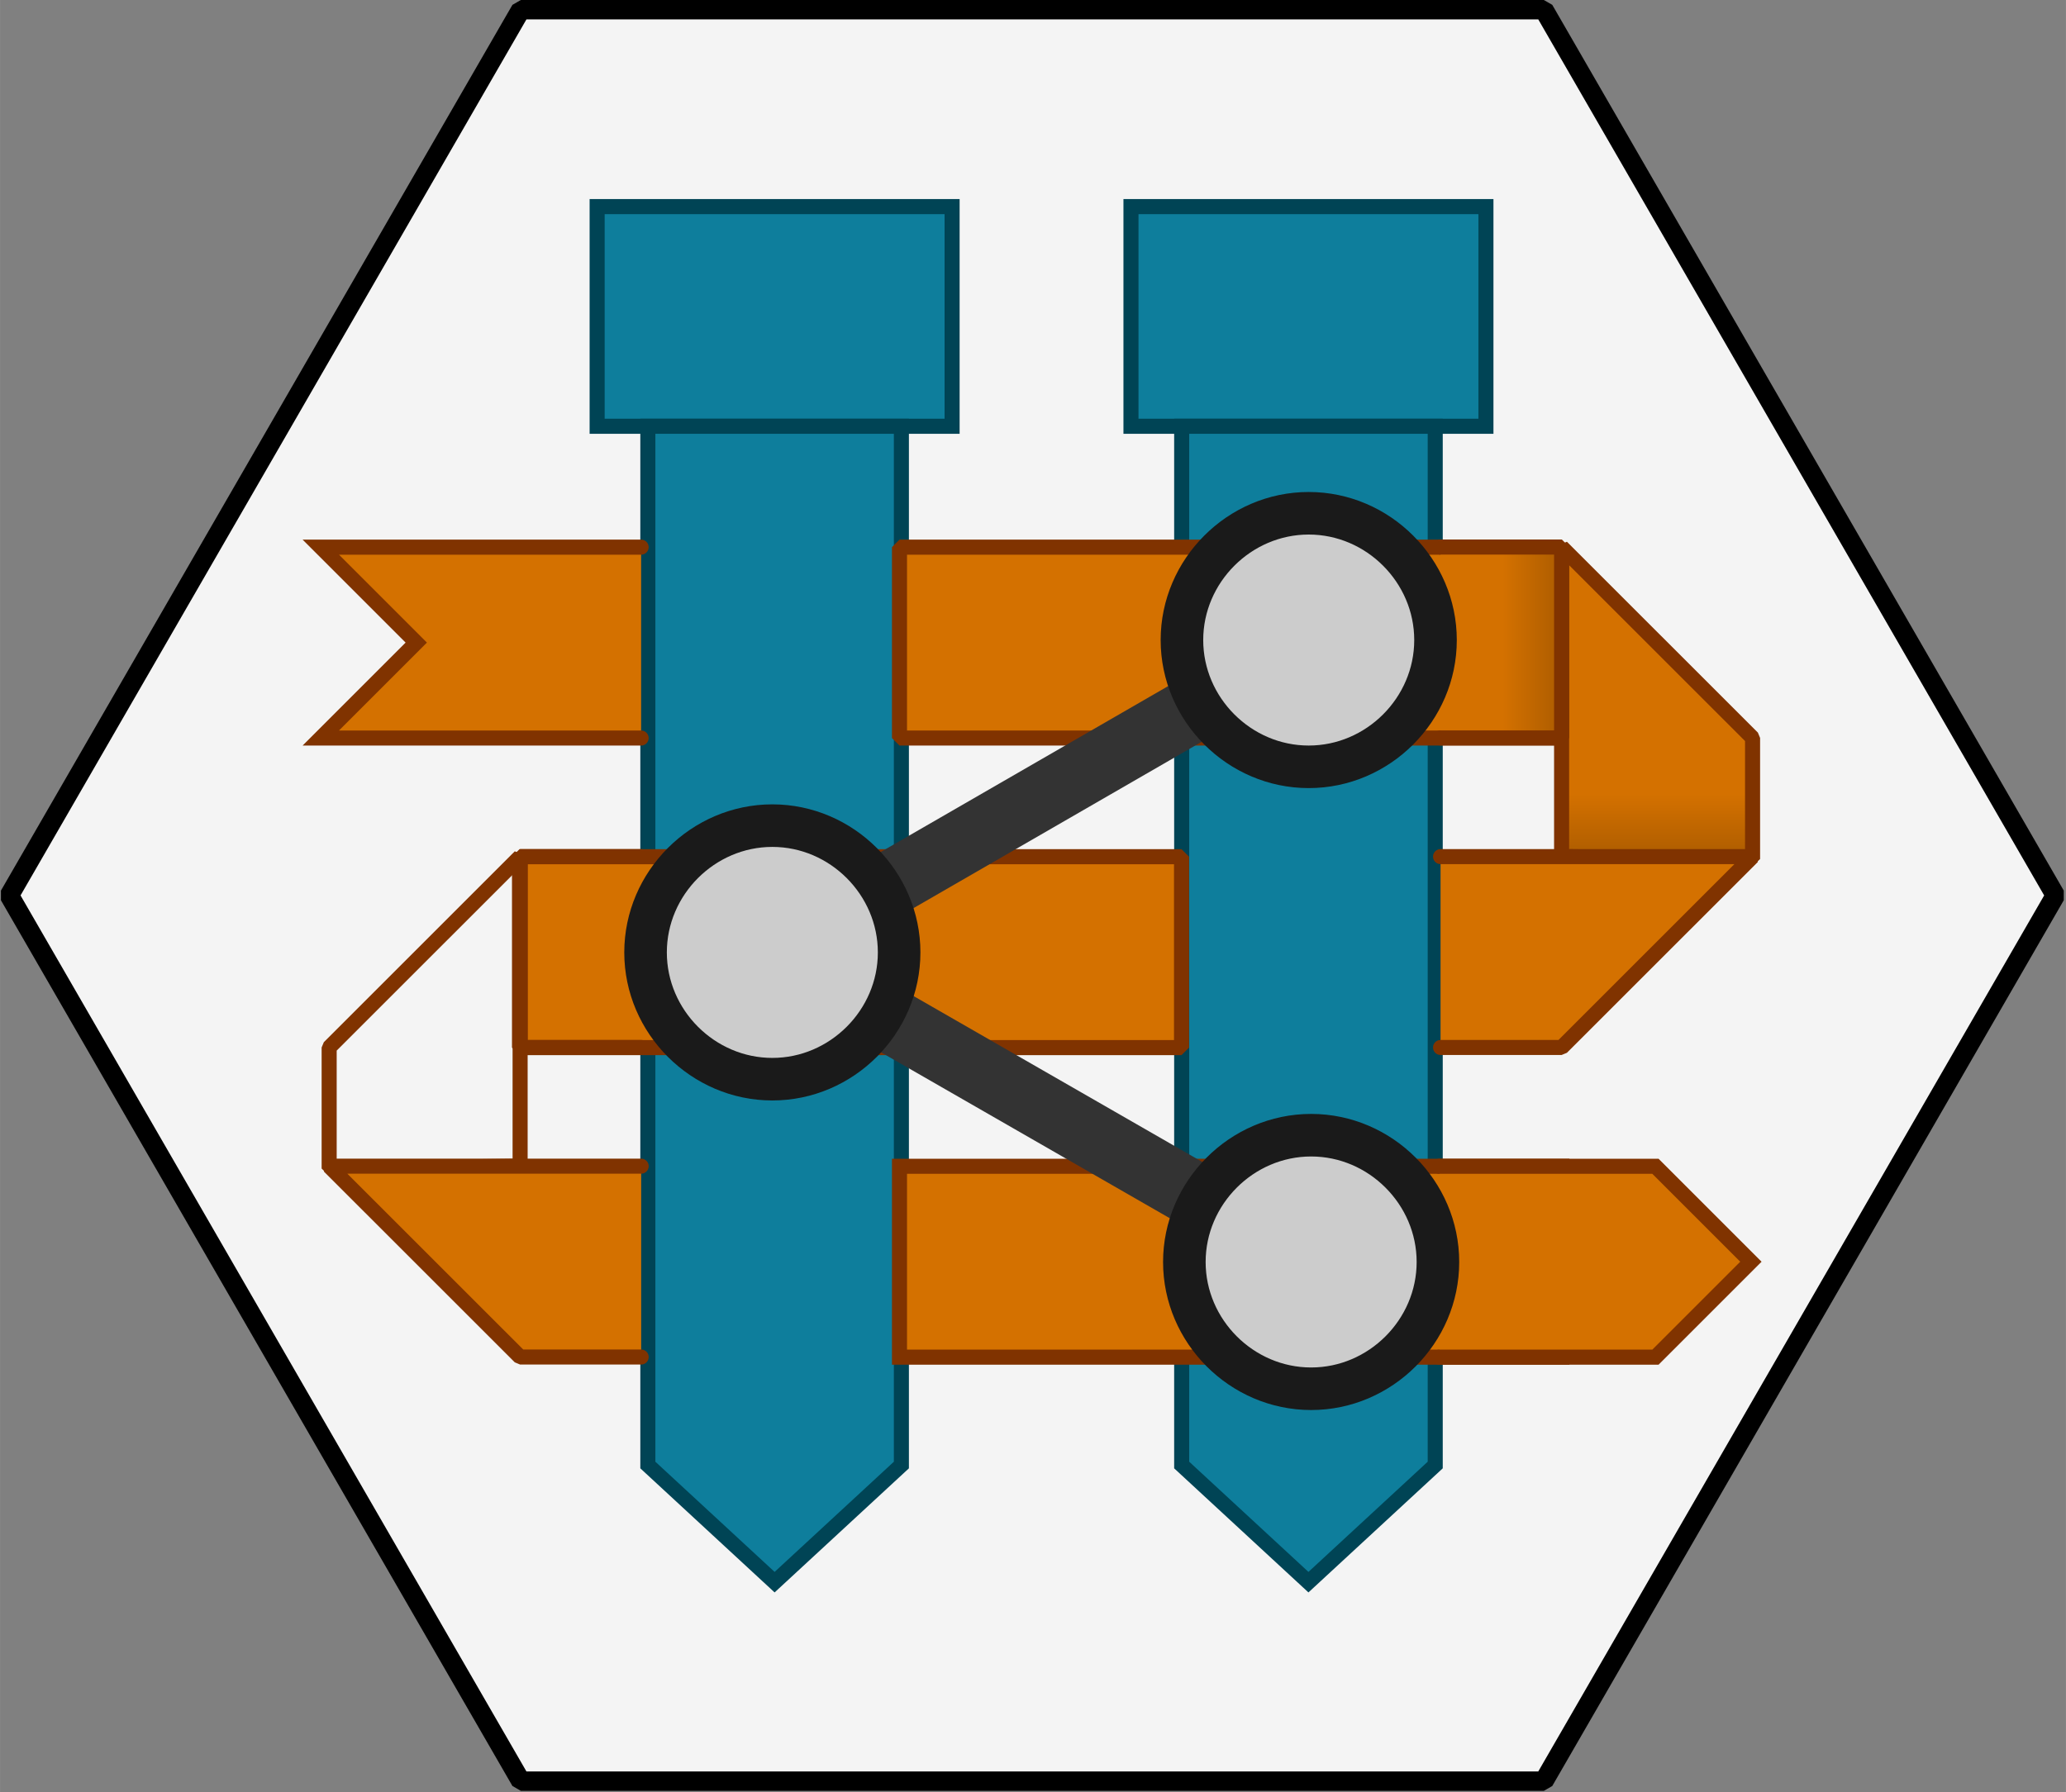 <?xml version="1.0" encoding="UTF-8" standalone="no"?>
<!-- Created with Inkscape (http://www.inkscape.org/) -->

<svg
   width="60"
   height="52.058"
   viewBox="0 0 15.875 13.774"
   version="1.1"
   id="svg5"
   inkscape:version="1.2.2 (b0a8486541, 2022-12-01)"
   sodipodi:docname="OntoWeaver_logo__tiny.svg"
   xml:space="preserve"
   xmlns:inkscape="http://www.inkscape.org/namespaces/inkscape"
   xmlns:sodipodi="http://sodipodi.sourceforge.net/DTD/sodipodi-0.dtd"
   xmlns:xlink="http://www.w3.org/1999/xlink"
   xmlns="http://www.w3.org/2000/svg"
   xmlns:svg="http://www.w3.org/2000/svg"
   xmlns:rdf="http://www.w3.org/1999/02/22-rdf-syntax-ns#"
   xmlns:cc="http://creativecommons.org/ns#"
   xmlns:dc="http://purl.org/dc/elements/1.1/"><rect x="0" y="0" width="15.875" height="13.774" fill="#808080" stroke="none"/><title
     id="title12141">OntoWeaver logo</title><sodipodi:namedview
     id="namedview7"
     pagecolor="#ffffff"
     bordercolor="#666666"
     borderopacity="1.0"
     inkscape:showpageshadow="2"
     inkscape:pageopacity="0.0"
     inkscape:pagecheckerboard="true"
     inkscape:deskcolor="#d1d1d1"
     inkscape:document-units="mm"
     showgrid="false"
     inkscape:zoom="1.4584"
     inkscape:cx="-3.4284147"
     inkscape:cy="42.169501"
     inkscape:current-layer="svg5"
     showguides="false"
     showborder="false"
     borderlayer="true"><inkscape:grid
       type="axonomgrid"
       id="grid211"
       units="px"
       spacingy="1.323"
       gridanglex="30"
       empspacing="10"
       originx="140.02"
       originy="15.442" /><sodipodi:guide
       position="144.286,-42.072"
       orientation="1,0"
       id="guide19028"
       inkscape:locked="false" /><sodipodi:guide
       position="144.265,-75.157"
       orientation="0.497,-0.868"
       id="guide19030"
       inkscape:locked="false" /><sodipodi:guide
       position="144.286,-81.729"
       orientation="0.866,-0.5"
       id="guide19093"
       inkscape:locked="false" /></sodipodi:namedview><defs
     id="defs2"><linearGradient
       inkscape:collect="always"
       id="linearGradient5592"><stop
         style="stop-color:#aa5b00;stop-opacity:1"
         offset="0"
         id="stop5588" /><stop
         style="stop-color:#d47100;stop-opacity:1"
         offset="1"
         id="stop5590" /></linearGradient><linearGradient
       inkscape:collect="always"
       id="linearGradient5446"><stop
         style="stop-color:#d47100;stop-opacity:1"
         offset="0"
         id="stop5442" /><stop
         style="stop-color:#aa5b00;stop-opacity:1"
         offset="1"
         id="stop5444" /></linearGradient><linearGradient
       inkscape:collect="always"
       xlink:href="#linearGradient5446"
       id="linearGradient5448"
       x1="49.6"
       y1="19.172"
       x2="50.763"
       y2="19.172"
       gradientUnits="userSpaceOnUse"
       gradientTransform="translate(-7.139)" /><linearGradient
       inkscape:collect="always"
       xlink:href="#linearGradient5592"
       id="linearGradient5594"
       x1="52.503"
       y1="23.294"
       x2="52.503"
       y2="22.022"
       gradientUnits="userSpaceOnUse"
       gradientTransform="translate(-7.139)" /></defs><g
     inkscape:label="Tabular"
     inkscape:groupmode="layer"
     id="layer1"
     transform="translate(34.187,15.442)" /><g
     inkscape:groupmode="layer"
     id="layer2"
     inkscape:label="Weave"
     transform="translate(34.187,15.442)" /><g
     inkscape:groupmode="layer"
     id="layer3"
     inkscape:label="Graph inter"
     style="display:none"
     transform="translate(34.187,15.442)"><g
       id="g10302"
       style="stroke:#b3b3b3;stroke-width:1.323;stroke-dasharray:none"><path
         style="fill:none;fill-opacity:1;stroke:#b3b3b3;stroke-width:1.323;stroke-linecap:butt;stroke-linejoin:bevel;stroke-dasharray:none;stroke-opacity:1"
         d="M 19.907,95.911 L 88.648,109.141 V 56.224"
         id="path10082" /><path
         style="fill:none;fill-opacity:1;stroke:#b3b3b3;stroke-width:1.323;stroke-linecap:butt;stroke-linejoin:bevel;stroke-dasharray:none;stroke-opacity:1"
         d="M 88.648,109.141 L 54.278,155.443"
         id="path10192"
         sodipodi:nodetypes="cc" /><path
         style="fill:none;fill-opacity:1;stroke:#b3b3b3;stroke-width:1.323;stroke-linecap:butt;stroke-linejoin:bevel;stroke-dasharray:none;stroke-opacity:1"
         d="M 88.648,109.141 L 123.019,168.672 L 157.389,122.37"
         id="path10194" /><path
         style="fill:none;fill-opacity:1;stroke:#b3b3b3;stroke-width:1.323;stroke-linecap:butt;stroke-linejoin:bevel;stroke-dasharray:none;stroke-opacity:1"
         d="M 157.389,69.453 L 123.019,89.297 L 157.389,122.37"
         id="path10200" /><path
         style="fill:none;fill-opacity:1;stroke:#b3b3b3;stroke-width:1.323;stroke-linecap:butt;stroke-linejoin:bevel;stroke-dasharray:none;stroke-opacity:1"
         d="M 157.389,122.37 L 191.704,130.202"
         id="path10202"
         sodipodi:nodetypes="cc" /></g><g
       id="g10365"
       style="fill:#797979;fill-opacity:1;stroke:#797979;stroke-width:1.323;stroke-dasharray:none;stroke-opacity:1"><circle
         style="fill:#797979;fill-opacity:1;stroke:#797979;stroke-width:1.323;stroke-linecap:butt;stroke-linejoin:bevel;stroke-dasharray:none;stroke-opacity:1"
         id="path10012"
         cx="88.648"
         cy="109.141"
         r="3.437" /><use
         x="0"
         y="0"
         xlink:href="#path10012"
         id="use10014"
         transform="translate(34.37,-19.844)"
         style="fill:#797979;fill-opacity:1;stroke:#797979;stroke-width:1.323;stroke-dasharray:none;stroke-opacity:1" /><use
         x="0"
         y="0"
         xlink:href="#path10012"
         id="use10016"
         transform="translate(-6.9393496e-7,-52.917)"
         style="fill:#797979;fill-opacity:1;stroke:#797979;stroke-width:1.323;stroke-dasharray:none;stroke-opacity:1" /><use
         x="0"
         y="0"
         xlink:href="#path10012"
         id="use10018"
         transform="translate(-68.741,-13.229)"
         style="fill:#797979;fill-opacity:1;stroke:#797979;stroke-width:1.323;stroke-dasharray:none;stroke-opacity:1" /><use
         x="0"
         y="0"
         xlink:href="#path10012"
         id="use10020"
         transform="translate(-34.37,46.302)"
         style="fill:#797979;fill-opacity:1;stroke:#797979;stroke-width:1.323;stroke-dasharray:none;stroke-opacity:1" /><use
         x="0"
         y="0"
         xlink:href="#path10012"
         id="use10022"
         transform="translate(34.37,59.531)"
         style="fill:#797979;fill-opacity:1;stroke:#797979;stroke-width:1.323;stroke-dasharray:none;stroke-opacity:1" /><use
         x="0"
         y="0"
         xlink:href="#path10012"
         id="use10024"
         transform="translate(68.741,13.229)"
         style="fill:#797979;fill-opacity:1;stroke:#797979;stroke-width:1.323;stroke-dasharray:none;stroke-opacity:1" /><use
         x="0"
         y="0"
         xlink:href="#path10012"
         id="use10026"
         transform="translate(103.056,21.062)"
         style="fill:#797979;fill-opacity:1;stroke:#797979;stroke-width:1.323;stroke-dasharray:none;stroke-opacity:1" /><use
         x="0"
         y="0"
         xlink:href="#path10012"
         id="use10198"
         transform="translate(68.741,-39.687)"
         style="fill:#797979;fill-opacity:1;stroke:#797979;stroke-width:1.323;stroke-dasharray:none;stroke-opacity:1" /></g></g><g
     inkscape:groupmode="layer"
     id="layer4"
     inkscape:label="Graph intra"
     transform="translate(34.187,15.442)" /><g
     id="g10846"
     transform="matrix(0.497,0,0,0.497,0.043,0.037)"><g
       inkscape:label="Tabular"
       id="layer1-1"
       transform="translate(34.187,15.327)" /><g
       id="layer2-7"
       inkscape:label="Weave"
       transform="translate(34.187,15.327)" /><g
       id="layer3-7"
       inkscape:label="Graph inter"
       style="display:none"
       transform="translate(34.187,15.327)"><g
         id="g10302-1"
         style="stroke:#b3b3b3;stroke-width:1.323;stroke-dasharray:none"><path
           style="fill:none;fill-opacity:1;stroke:#b3b3b3;stroke-width:1.323;stroke-linecap:butt;stroke-linejoin:bevel;stroke-dasharray:none;stroke-opacity:1"
           d="M 19.907,95.911 L 88.648,109.141 V 56.224"
           id="path10082-1" /><path
           style="fill:none;fill-opacity:1;stroke:#b3b3b3;stroke-width:1.323;stroke-linecap:butt;stroke-linejoin:bevel;stroke-dasharray:none;stroke-opacity:1"
           d="M 88.648,109.141 L 54.278,155.443"
           id="path10192-5"
           sodipodi:nodetypes="cc" /><path
           style="fill:none;fill-opacity:1;stroke:#b3b3b3;stroke-width:1.323;stroke-linecap:butt;stroke-linejoin:bevel;stroke-dasharray:none;stroke-opacity:1"
           d="M 88.648,109.141 L 123.019,168.672 L 157.389,122.37"
           id="path10194-9" /><path
           style="fill:none;fill-opacity:1;stroke:#b3b3b3;stroke-width:1.323;stroke-linecap:butt;stroke-linejoin:bevel;stroke-dasharray:none;stroke-opacity:1"
           d="M 157.389,69.453 L 123.019,89.297 L 157.389,122.37"
           id="path10200-7" /><path
           style="fill:none;fill-opacity:1;stroke:#b3b3b3;stroke-width:1.323;stroke-linecap:butt;stroke-linejoin:bevel;stroke-dasharray:none;stroke-opacity:1"
           d="M 157.389,122.37 L 191.704,130.202"
           id="path10202-7"
           sodipodi:nodetypes="cc" /></g><g
         id="g10365-6"
         style="fill:#797979;fill-opacity:1;stroke:#797979;stroke-width:1.323;stroke-dasharray:none;stroke-opacity:1"><circle
           style="fill:#797979;fill-opacity:1;stroke:#797979;stroke-width:1.323;stroke-linecap:butt;stroke-linejoin:bevel;stroke-dasharray:none;stroke-opacity:1"
           id="path10012-7"
           cx="88.648"
           cy="109.141"
           r="3.437" /><use
           x="0"
           y="0"
           xlink:href="#path10012-7"
           id="use10014-3"
           transform="translate(34.37,-19.844)"
           style="fill:#797979;fill-opacity:1;stroke:#797979;stroke-width:1.323;stroke-dasharray:none;stroke-opacity:1" /><use
           x="0"
           y="0"
           xlink:href="#path10012-7"
           id="use10016-6"
           transform="translate(-6.9393496e-7,-52.917)"
           style="fill:#797979;fill-opacity:1;stroke:#797979;stroke-width:1.323;stroke-dasharray:none;stroke-opacity:1" /><use
           x="0"
           y="0"
           xlink:href="#path10012-7"
           id="use10018-5"
           transform="translate(-68.741,-13.229)"
           style="fill:#797979;fill-opacity:1;stroke:#797979;stroke-width:1.323;stroke-dasharray:none;stroke-opacity:1" /><use
           x="0"
           y="0"
           xlink:href="#path10012-7"
           id="use10020-63"
           transform="translate(-34.37,46.302)"
           style="fill:#797979;fill-opacity:1;stroke:#797979;stroke-width:1.323;stroke-dasharray:none;stroke-opacity:1" /><use
           x="0"
           y="0"
           xlink:href="#path10012-7"
           id="use10022-9"
           transform="translate(34.37,59.531)"
           style="fill:#797979;fill-opacity:1;stroke:#797979;stroke-width:1.323;stroke-dasharray:none;stroke-opacity:1" /><use
           x="0"
           y="0"
           xlink:href="#path10012-7"
           id="use10024-48"
           transform="translate(68.741,13.229)"
           style="fill:#797979;fill-opacity:1;stroke:#797979;stroke-width:1.323;stroke-dasharray:none;stroke-opacity:1" /><use
           x="0"
           y="0"
           xlink:href="#path10012-7"
           id="use10026-1"
           transform="translate(103.056,21.062)"
           style="fill:#797979;fill-opacity:1;stroke:#797979;stroke-width:1.323;stroke-dasharray:none;stroke-opacity:1" /><use
           x="0"
           y="0"
           xlink:href="#path10012-7"
           id="use10198-2"
           transform="translate(68.741,-39.687)"
           style="fill:#797979;fill-opacity:1;stroke:#797979;stroke-width:1.323;stroke-dasharray:none;stroke-opacity:1" /></g></g><g
       id="layer4-9"
       inkscape:label="Graph intra"
       transform="translate(34.187,15.327)" /><g
       id="g8353"
       transform="matrix(0.5,0,0,0.5,3.7302304e-6,0.007)"><g
         id="g400"
         transform="matrix(0.208,0,0,0.208,-5.9086015e-6,3.3391423e-7)"><path
           sodipodi:type="star"
           style="fill:#f4f4f4;fill-opacity:1;stroke:black;stroke-width:0.788;stroke-linecap:butt;stroke-linejoin:bevel;stroke-dasharray:none;stroke-opacity:1"
           id="path11807-4"
           inkscape:flatsided="true"
           sodipodi:sides="6"
           sodipodi:cx="0"
           sodipodi:cy="0"
           sodipodi:r1="41.553246"
           sodipodi:r2="35.986168"
           sodipodi:arg1="1.5707963"
           sodipodi:arg2="2.0943951"
           inkscape:rounded="0"
           inkscape:randomized="0"
           d="M 1.1134149e-6,41.553 L -35.986,20.777 L -35.986,-20.777 L -1.1134149e-6,-41.553 L 35.986,-20.777 L 35.986,20.777 Z"
           transform="matrix(0,-3.66,3.66,0,152.637,132.368)" /><g
           id="g8389"
           transform="matrix(1.165,0,0,1.165,-36.587,-20.827)"
           style="stroke-width:1.923;stroke-dasharray:none"><g
             id="g11371"><g
               id="g1191-8"
               transform="matrix(1.412,0,0,1.416,48.22,5.611)"
               style="fill:#448d87;fill-opacity:1;stroke:#045;stroke-width:1.36;stroke-dasharray:none;stroke-opacity:1"><g
                 id="g387-7"
                 style="fill:#0e7e9c;fill-opacity:1;stroke:#045;stroke-width:1.36;stroke-dasharray:none;stroke-opacity:1"><rect
                   style="opacity:1;fill:#0e7e9c;fill-opacity:1;stroke:#045;stroke-width:1.36;stroke-linecap:round;stroke-dasharray:none;stroke-opacity:1"
                   id="rect265-1"
                   width="32.079"
                   height="19.798"
                   x="89.794"
                   y="26.812" /><path
                   id="rect321-7"
                   style="stroke-width:1.36;stroke-linecap:round;stroke-dasharray:none"
                   d="M 94.377,46.61 H 117.29 V 140.248 L 105.833,150.807 L 94.377,140.248 Z"
                   sodipodi:nodetypes="cccccc" /></g><use
                 x="0"
                 y="0"
                 xlink:href="#g387-7"
                 id="use389-2"
                 transform="translate(-48.245)"
                 style="fill:#448d87;fill-opacity:1;stroke:#045;stroke-width:1.36;stroke-dasharray:none;stroke-opacity:1" /></g><g
               id="g3904"
               transform="matrix(1.412,0,0,1.412,-17.884,-30.919)"
               style="stroke-width:1.362;stroke-dasharray:none"><g
                 id="g2662"
                 style="fill:#d47100;fill-opacity:1;stroke:#803300;stroke-width:1.362;stroke-dasharray:none;stroke-opacity:1"><path
                   id="path2633"
                   style="fill:#d47100;fill-opacity:1;stroke:#803300;stroke-width:1.362;stroke-linecap:round;stroke-linejoin:bevel;stroke-dasharray:none;stroke-opacity:1"
                   d="M 115.69,83.543 V 100.799 H 141.179 H 164.095 H 175.55 V 83.543 H 164.095 H 141.179 Z"
                   sodipodi:nodetypes="ccccccccc" /></g><g
                 id="g2686"
                 transform="translate(0,27.983)"
                 style="stroke-width:1.362;stroke-dasharray:none"><path
                   id="path2672"
                   style="fill:#d47100;fill-opacity:1;stroke:#803300;stroke-width:1.362;stroke-linecap:round;stroke-linejoin:bevel;stroke-dasharray:none;stroke-opacity:1"
                   d="M 81.351,83.543 V 100.799 H 106.811 H 129.724 H 141.179 V 83.543 H 129.724 H 106.811 Z"
                   sodipodi:nodetypes="ccccccccc" /></g><path
                 id="path2639-6"
                 style="fill:#d47100;fill-opacity:1;stroke:#803300;stroke-width:1.362;stroke-linecap:round;stroke-dasharray:none;stroke-opacity:1"
                 d="M 92.34,83.543 H 80.882 H 63.391 L 72.019,92.171 L 63.391,100.799 H 80.882 H 92.34"
                 sodipodi:nodetypes="ccccccc" /><g
                 id="g2813"
                 style="fill:#d47100;fill-opacity:1;stroke:#803300;stroke-width:0.283;stroke-dasharray:none;stroke-opacity:1"
                 transform="matrix(4.807,0,0,4.807,-33.908,-4.4950342e-6)"><path
                   style="fill:url(#linearGradient5594);fill-opacity:1;stroke:#803300;stroke-width:0.283;stroke-linecap:round;stroke-linejoin:bevel;stroke-dasharray:none;stroke-opacity:1"
                   d="M 43.569,17.378 L 47.159,20.967 V 23.244 L 43.569,23.199 Z"
                   id="path2764"
                   sodipodi:nodetypes="ccccc" /><path
                   style="fill:#d47100;fill-opacity:1;stroke:#803300;stroke-width:0.283;stroke-linecap:round;stroke-linejoin:bevel;stroke-dasharray:none;stroke-opacity:1"
                   d="M 41.293,26.788 H 43.569 L 47.159,23.199 H 41.293"
                   id="path2666"
                   sodipodi:nodetypes="cccc" /><path
                   style="fill:url(#linearGradient5448);fill-opacity:1;stroke:#803300;stroke-width:0.283;stroke-linecap:round;stroke-linejoin:bevel;stroke-dasharray:none;stroke-opacity:1"
                   d="M 41.293,20.967 H 43.569 V 17.378 H 41.293"
                   id="path2637"
                   sodipodi:nodetypes="cccc" /></g><g
                 id="use8355"
                 style="fill:#d47100;fill-opacity:1;stroke:#803300;stroke-width:1.362;stroke-dasharray:none;stroke-opacity:1"
                 transform="translate(0,55.967)"><path
                   id="path11338"
                   style="fill:#d47100;fill-opacity:1;stroke:#803300;stroke-width:1.362;stroke-linecap:round;stroke-dasharray:none;stroke-opacity:1"
                   d="M 115.69,83.543 V 100.799 H 141.179 H 164.095 H 175.55 V 83.543 H 164.095 H 141.179 Z"
                   sodipodi:nodetypes="ccccccccc" /></g><use
                 x="0"
                 y="0"
                 xlink:href="#g2813"
                 id="use3754"
                 transform="matrix(-1,0,0,1,256.932,27.983)"
                 style="stroke-width:1.362;stroke-dasharray:none" /><path
                 id="path3790"
                 style="fill:#d47100;fill-opacity:1;stroke:#803300;stroke-width:1.362;stroke-linecap:round;stroke-dasharray:none;stroke-opacity:1"
                 d="M 164.484,139.51 H 175.145 H 184.008 L 192.636,148.138 L 184.008,156.766 H 175.145 H 164.484"
                 sodipodi:nodetypes="ccccccc" /></g><g
               id="g11582-2"
               style="fill:#333;stroke:#333;stroke-width:2.042;stroke-dasharray:none"
               transform="matrix(1.412,0,0,1.412,48.22,6.199)"><path
                 id="path4070"
                 style="fill:none;fill-opacity:1;stroke:#333;stroke-width:5.876;stroke-linecap:round;stroke-linejoin:bevel;stroke-dasharray:none;stroke-opacity:1"
                 d="M 105.833,65.89 L 57.358,93.874 M 57.358,93.874 L 106.051,121.857"
                 sodipodi:nodetypes="cccc" /><g
                 id="path10012-3-2"
                 style="fill:#ccc;stroke:#1a1a1a;stroke-width:2.042;stroke-dasharray:none;fill-opacity:1"
                 transform="matrix(1.884,0,0,1.884,-93.531,-60.498)"><path
                   style="color:black;solid-color:black;fill:#ccc;stroke:#1a1a1a;stroke-width:2.042;stroke-linejoin:bevel;stroke-dasharray:none;fill-opacity:1"
                   d="M 105.833,60.876 C 102.505,60.876 99.751,63.632 99.751,66.96 C 99.751,70.288 102.505,73.042 105.833,73.042 C 109.161,73.042 111.915,70.288 111.915,66.96 C 111.915,63.632 109.161,60.876 105.833,60.876 Z"
                   id="path11608-6"
                   sodipodi:nodetypes="sssss" /></g><use
                 x="0"
                 y="0"
                 xlink:href="#path10012-3-2"
                 id="use11559-0"
                 transform="translate(0.218,56.221)"
                 style="fill:#333;stroke:#333;stroke-width:2.042;stroke-dasharray:none" /><use
                 x="0"
                 y="0"
                 xlink:href="#path10012-3-2"
                 id="use11569-1"
                 transform="translate(-48.475,28.237)"
                 style="fill:#333;stroke:#333;stroke-width:2.042;stroke-dasharray:none" /></g></g></g></g><g
         inkscape:label="Tabular"
         id="layer1-6"
         transform="translate(46.804,26.535)" /><g
         id="layer2-8"
         inkscape:label="Weave"
         transform="translate(46.804,26.535)" /><g
         id="layer3-8"
         inkscape:label="Graph inter"
         style="display:none"
         transform="translate(46.804,26.535)"><g
           id="g10302-4"
           style="stroke:#b3b3b3;stroke-width:1.323;stroke-dasharray:none"><path
             style="fill:none;fill-opacity:1;stroke:#b3b3b3;stroke-width:1.323;stroke-linecap:butt;stroke-linejoin:bevel;stroke-dasharray:none;stroke-opacity:1"
             d="M 19.907,95.911 L 88.648,109.141 V 56.224"
             id="path10082-3" /><path
             style="fill:none;fill-opacity:1;stroke:#b3b3b3;stroke-width:1.323;stroke-linecap:butt;stroke-linejoin:bevel;stroke-dasharray:none;stroke-opacity:1"
             d="M 88.648,109.141 L 54.278,155.443"
             id="path10192-1"
             sodipodi:nodetypes="cc" /><path
             style="fill:none;fill-opacity:1;stroke:#b3b3b3;stroke-width:1.323;stroke-linecap:butt;stroke-linejoin:bevel;stroke-dasharray:none;stroke-opacity:1"
             d="M 88.648,109.141 L 123.019,168.672 L 157.389,122.37"
             id="path10194-4" /><path
             style="fill:none;fill-opacity:1;stroke:#b3b3b3;stroke-width:1.323;stroke-linecap:butt;stroke-linejoin:bevel;stroke-dasharray:none;stroke-opacity:1"
             d="M 157.389,69.453 L 123.019,89.297 L 157.389,122.37"
             id="path10200-9" /><path
             style="fill:none;fill-opacity:1;stroke:#b3b3b3;stroke-width:1.323;stroke-linecap:butt;stroke-linejoin:bevel;stroke-dasharray:none;stroke-opacity:1"
             d="M 157.389,122.37 L 191.704,130.202"
             id="path10202-2"
             sodipodi:nodetypes="cc" /></g><g
           id="g10365-0"
           style="fill:#797979;fill-opacity:1;stroke:#797979;stroke-width:1.323;stroke-dasharray:none;stroke-opacity:1"><circle
             style="fill:#797979;fill-opacity:1;stroke:#797979;stroke-width:1.323;stroke-linecap:butt;stroke-linejoin:bevel;stroke-dasharray:none;stroke-opacity:1"
             id="path10012-6"
             cx="88.648"
             cy="109.141"
             r="3.437" /><use
             x="0"
             y="0"
             xlink:href="#path10012-6"
             id="use10014-8"
             transform="translate(34.37,-19.844)"
             style="fill:#797979;fill-opacity:1;stroke:#797979;stroke-width:1.323;stroke-dasharray:none;stroke-opacity:1" /><use
             x="0"
             y="0"
             xlink:href="#path10012-6"
             id="use10016-9"
             transform="translate(-6.9393496e-7,-52.917)"
             style="fill:#797979;fill-opacity:1;stroke:#797979;stroke-width:1.323;stroke-dasharray:none;stroke-opacity:1" /><use
             x="0"
             y="0"
             xlink:href="#path10012-6"
             id="use10018-2"
             transform="translate(-68.741,-13.229)"
             style="fill:#797979;fill-opacity:1;stroke:#797979;stroke-width:1.323;stroke-dasharray:none;stroke-opacity:1" /><use
             x="0"
             y="0"
             xlink:href="#path10012-6"
             id="use10020-6"
             transform="translate(-34.37,46.302)"
             style="fill:#797979;fill-opacity:1;stroke:#797979;stroke-width:1.323;stroke-dasharray:none;stroke-opacity:1" /><use
             x="0"
             y="0"
             xlink:href="#path10012-6"
             id="use10022-6"
             transform="translate(34.37,59.531)"
             style="fill:#797979;fill-opacity:1;stroke:#797979;stroke-width:1.323;stroke-dasharray:none;stroke-opacity:1" /><use
             x="0"
             y="0"
             xlink:href="#path10012-6"
             id="use10024-4"
             transform="translate(68.741,13.229)"
             style="fill:#797979;fill-opacity:1;stroke:#797979;stroke-width:1.323;stroke-dasharray:none;stroke-opacity:1" /><use
             x="0"
             y="0"
             xlink:href="#path10012-6"
             id="use10026-9"
             transform="translate(103.056,21.062)"
             style="fill:#797979;fill-opacity:1;stroke:#797979;stroke-width:1.323;stroke-dasharray:none;stroke-opacity:1" /><use
             x="0"
             y="0"
             xlink:href="#path10012-6"
             id="use10198-5"
             transform="translate(68.741,-39.687)"
             style="fill:#797979;fill-opacity:1;stroke:#797979;stroke-width:1.323;stroke-dasharray:none;stroke-opacity:1" /></g></g><g
         id="layer4-0"
         inkscape:label="Graph intra"
         transform="translate(46.804,26.535)" /></g></g></svg>
